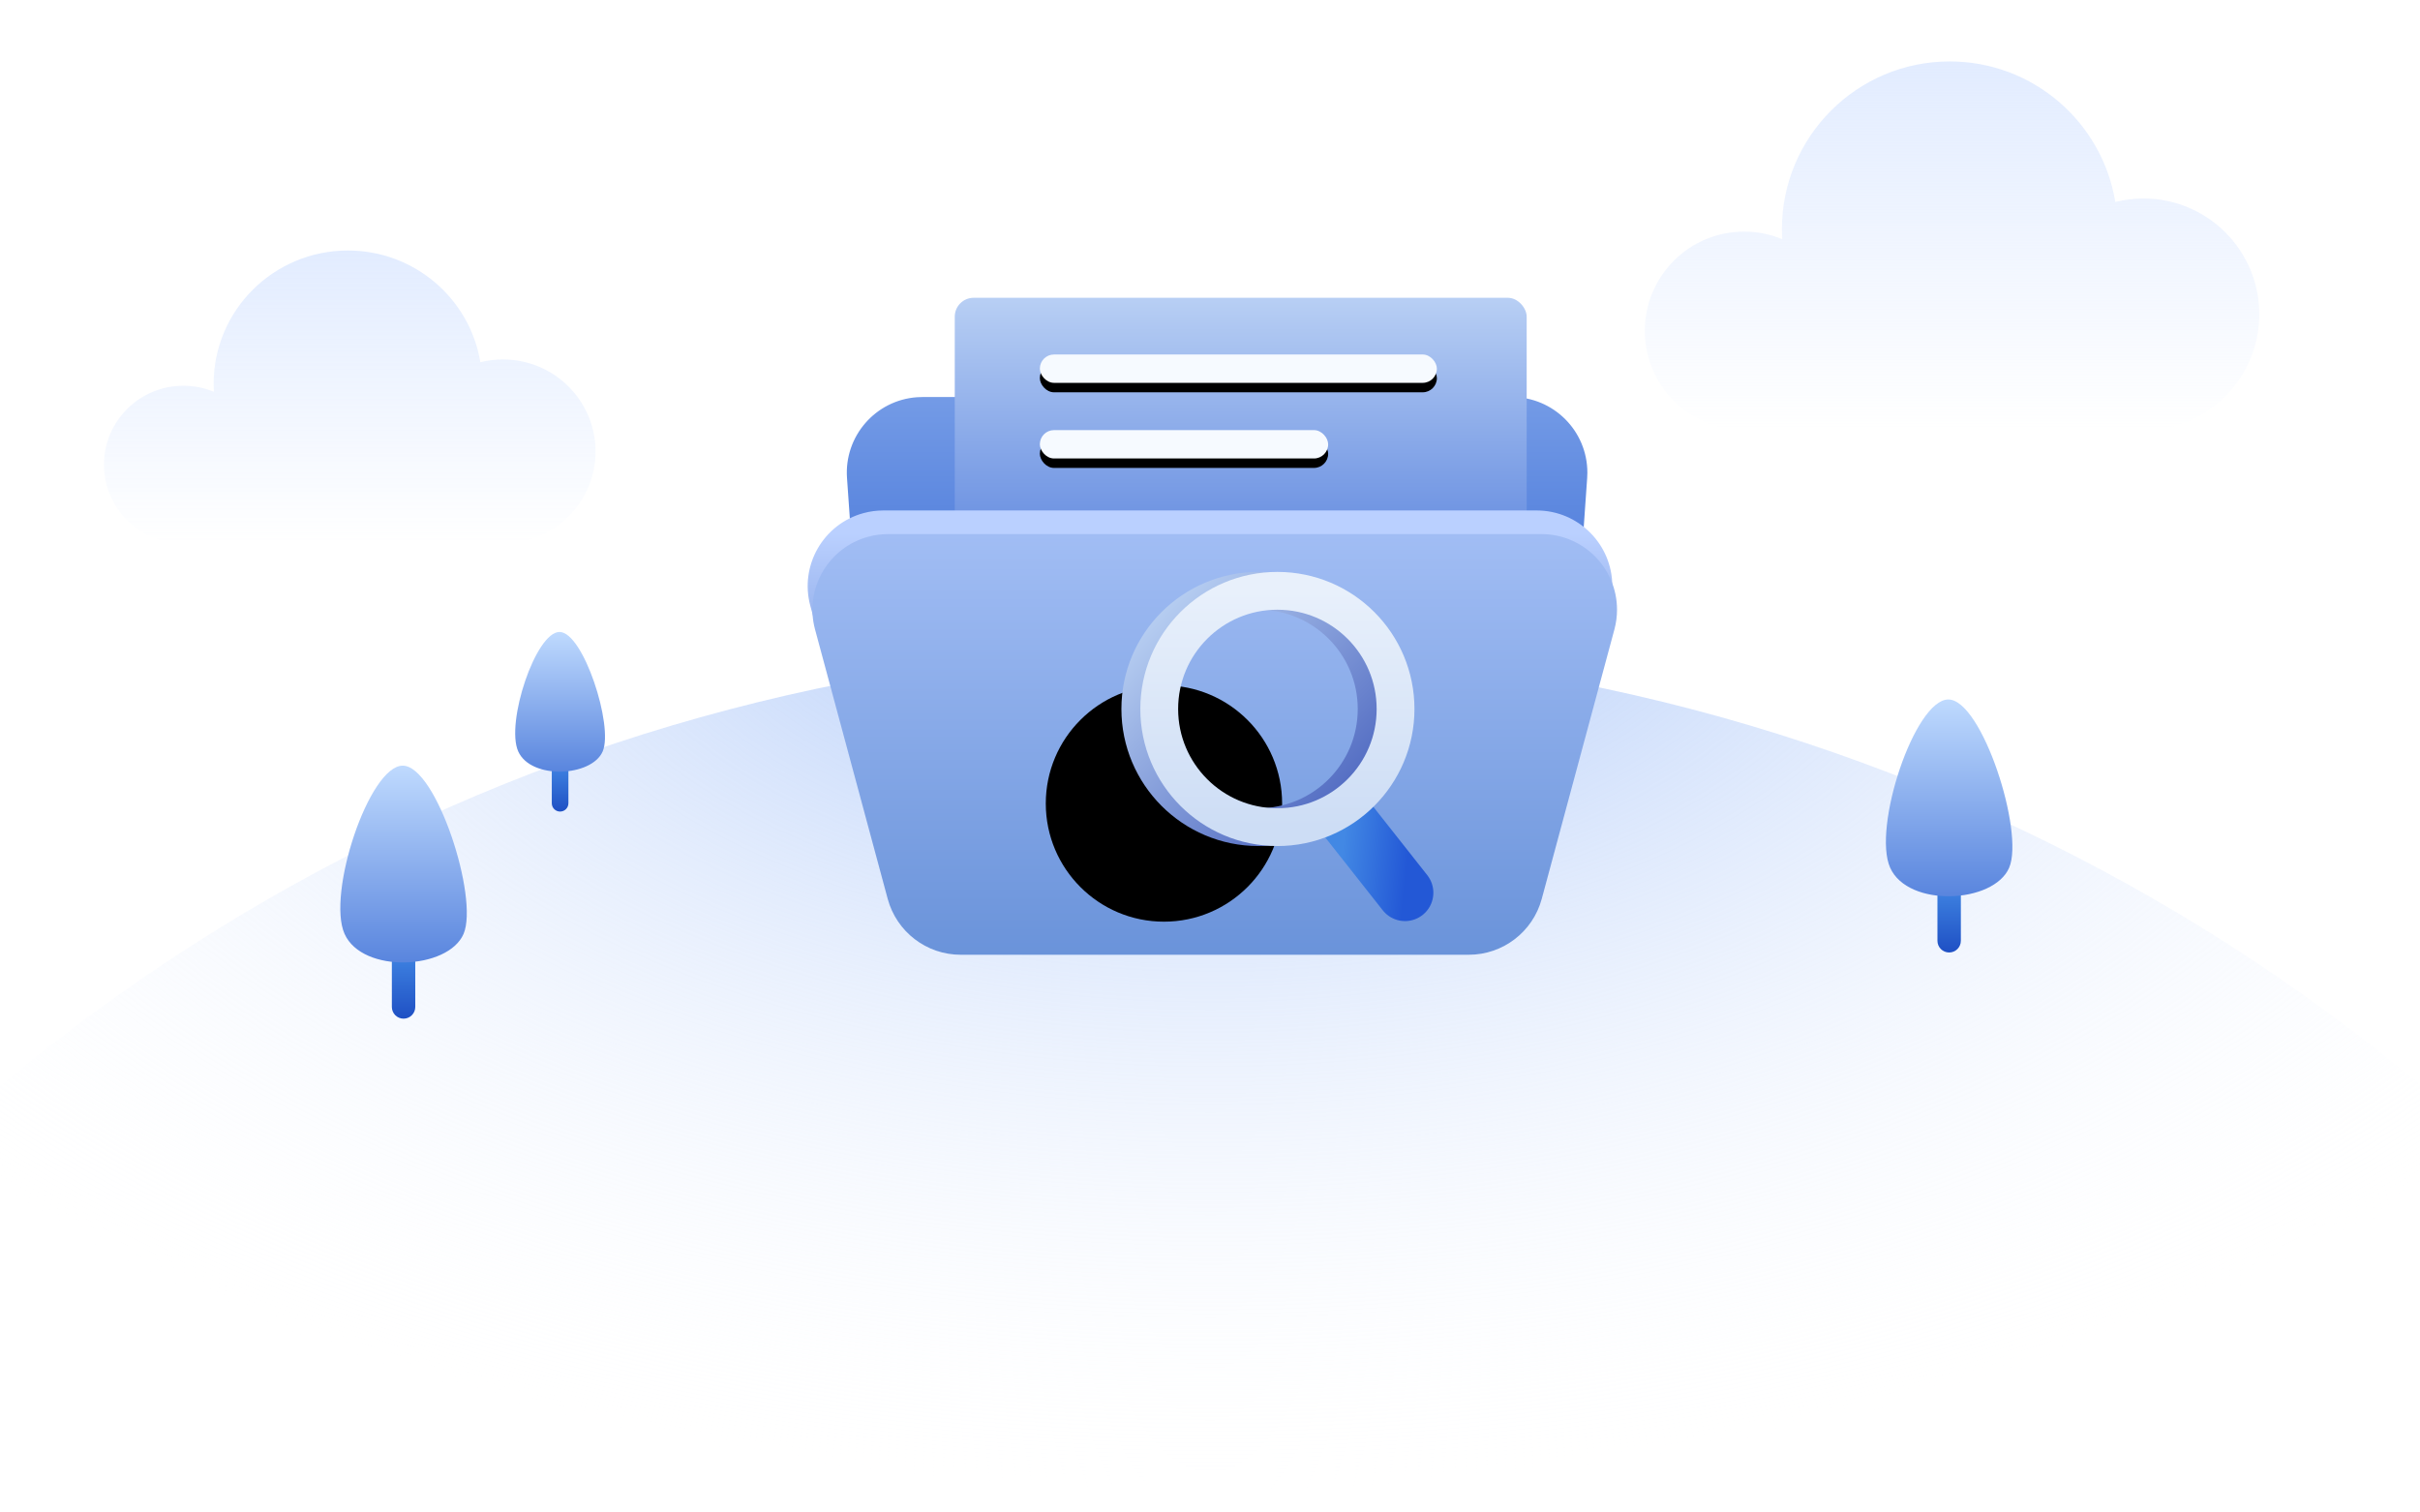 <?xml version="1.0" encoding="UTF-8"?>
<svg width="512px" height="320px" viewBox="0 0 512 320" version="1.1" xmlns="http://www.w3.org/2000/svg" xmlns:xlink="http://www.w3.org/1999/xlink">
    <title>空白页/无数据</title>
    <defs>
        <radialGradient cx="50%" cy="-13.751%" fx="50%" fy="-13.751%" r="119.117%" gradientTransform="translate(0.5,-0.138),scale(0.272,1),rotate(90),scale(1,1.744),translate(-0.5,0.138)" id="radialGradient-1">
            <stop stop-color="#A1C0F8" offset="0%"></stop>
            <stop stop-color="#FFFFFF" stop-opacity="0" offset="93.615%"></stop>
            <stop stop-color="#FFFFFF" stop-opacity="0" offset="100%"></stop>
        </radialGradient>
        <linearGradient x1="50%" y1="0%" x2="50%" y2="100%" id="linearGradient-2">
            <stop stop-color="#E2ECFF" offset="0%"></stop>
            <stop stop-color="#E2ECFF" stop-opacity="0" offset="100%"></stop>
        </linearGradient>
        <linearGradient x1="50%" y1="0%" x2="50%" y2="100%" id="linearGradient-3">
            <stop stop-color="#E2ECFF" offset="0%"></stop>
            <stop stop-color="#E2ECFF" stop-opacity="0" offset="100%"></stop>
        </linearGradient>
        <linearGradient x1="50%" y1="0%" x2="50%" y2="100%" id="linearGradient-4">
            <stop stop-color="#4288E4" offset="0%"></stop>
            <stop stop-color="#1F50C4" offset="100%"></stop>
        </linearGradient>
        <linearGradient x1="50%" y1="0%" x2="50%" y2="100%" id="linearGradient-5">
            <stop stop-color="#BFDAFE" offset="0%"></stop>
            <stop stop-color="#5380DC" offset="100%"></stop>
        </linearGradient>
        <linearGradient x1="50%" y1="0%" x2="50%" y2="100%" id="linearGradient-6">
            <stop stop-color="#4288E4" offset="0%"></stop>
            <stop stop-color="#1F50C4" offset="100%"></stop>
        </linearGradient>
        <linearGradient x1="50%" y1="0%" x2="50%" y2="100%" id="linearGradient-7">
            <stop stop-color="#BFDAFE" offset="0%"></stop>
            <stop stop-color="#5380DC" offset="100%"></stop>
        </linearGradient>
        <linearGradient x1="50%" y1="5.39%" x2="50%" y2="108.022%" id="linearGradient-8">
            <stop stop-color="#7AA0E8" offset="0%"></stop>
            <stop stop-color="#3769D4" offset="100%"></stop>
        </linearGradient>
        <linearGradient x1="50%" y1="0%" x2="50%" y2="100%" id="linearGradient-9">
            <stop stop-color="#B8CFF4" offset="0%"></stop>
            <stop stop-color="#658CE0" offset="100%"></stop>
        </linearGradient>
        <rect id="path-10" x="54" y="12" width="84" height="6" rx="3"></rect>
        <filter x="-15.5%" y="-183.3%" width="131.0%" height="533.3%" filterUnits="objectBoundingBox" id="filter-11">
            <feOffset dx="0" dy="2" in="SourceAlpha" result="shadowOffsetOuter1"></feOffset>
            <feGaussianBlur stdDeviation="4" in="shadowOffsetOuter1" result="shadowBlurOuter1"></feGaussianBlur>
            <feColorMatrix values="0 0 0 0 0   0 0 0 0 0   0 0 0 0 0  0 0 0 0.1 0" type="matrix" in="shadowBlurOuter1"></feColorMatrix>
        </filter>
        <rect id="path-12" x="54" y="28" width="61" height="6" rx="3"></rect>
        <filter x="-21.3%" y="-183.3%" width="142.6%" height="533.3%" filterUnits="objectBoundingBox" id="filter-13">
            <feOffset dx="0" dy="2" in="SourceAlpha" result="shadowOffsetOuter1"></feOffset>
            <feGaussianBlur stdDeviation="4" in="shadowOffsetOuter1" result="shadowBlurOuter1"></feGaussianBlur>
            <feColorMatrix values="0 0 0 0 0   0 0 0 0 0   0 0 0 0 0  0 0 0 0.1 0" type="matrix" in="shadowBlurOuter1"></feColorMatrix>
        </filter>
        <linearGradient x1="50%" y1="5.39%" x2="50%" y2="108.022%" id="linearGradient-14">
            <stop stop-color="#BAD0FF" offset="0%"></stop>
            <stop stop-color="#1745A7" offset="100%"></stop>
        </linearGradient>
        <linearGradient x1="50%" y1="0%" x2="50%" y2="100%" id="linearGradient-15">
            <stop stop-color="#A1BDF4" offset="0%"></stop>
            <stop stop-color="#6A93DA" offset="100%"></stop>
        </linearGradient>
        <linearGradient x1="0%" y1="0%" x2="100%" y2="100%" id="linearGradient-16">
            <stop stop-color="#C1D8F6" offset="0%"></stop>
            <stop stop-color="#415BBA" offset="100%"></stop>
        </linearGradient>
        <circle id="path-17" cx="25" cy="25" r="25"></circle>
        <filter x="-68.0%" y="-28.0%" width="196.0%" height="196.0%" filterUnits="objectBoundingBox" id="filter-18">
            <feMorphology radius="4" operator="dilate" in="SourceAlpha" result="shadowSpreadOuter1"></feMorphology>
            <feOffset dx="-10" dy="10" in="shadowSpreadOuter1" result="shadowOffsetOuter1"></feOffset>
            <feMorphology radius="4" operator="erode" in="SourceAlpha" result="shadowInner"></feMorphology>
            <feOffset dx="-10" dy="10" in="shadowInner" result="shadowInner"></feOffset>
            <feComposite in="shadowOffsetOuter1" in2="shadowInner" operator="out" result="shadowOffsetOuter1"></feComposite>
            <feGaussianBlur stdDeviation="5" in="shadowOffsetOuter1" result="shadowBlurOuter1"></feGaussianBlur>
            <feColorMatrix values="0 0 0 0 0   0 0 0 0 0   0 0 0 0 0  0 0 0 0.1 0" type="matrix" in="shadowBlurOuter1"></feColorMatrix>
        </filter>
        <linearGradient x1="-7.554%" y1="23.842%" x2="106.266%" y2="38.732%" id="linearGradient-19">
            <stop stop-color="#4288E4" offset="0%"></stop>
            <stop stop-color="#2358D6" offset="100%"></stop>
        </linearGradient>
        <path d="M43.957,48.614 L56,63.876" id="path-20"></path>
        <filter x="-186.2%" y="-120.7%" width="472.4%" height="393.9%" filterUnits="objectBoundingBox" id="filter-21">
            <feMorphology radius="6" operator="dilate" in="SourceAlpha" result="shadowSpreadOuter1"></feMorphology>
            <feOffset dx="0" dy="4" in="shadowSpreadOuter1" result="shadowOffsetOuter1"></feOffset>
            <feMorphology radius="6" operator="erode" in="SourceAlpha" result="shadowInner"></feMorphology>
            <feOffset dx="0" dy="4" in="shadowInner" result="shadowInner"></feOffset>
            <feComposite in="shadowOffsetOuter1" in2="shadowInner" operator="out" result="shadowOffsetOuter1"></feComposite>
            <feGaussianBlur stdDeviation="4" in="shadowOffsetOuter1" result="shadowBlurOuter1"></feGaussianBlur>
            <feColorMatrix values="0 0 0 0 0   0 0 0 0 0   0 0 0 0 0  0 0 0 0.2 0" type="matrix" in="shadowBlurOuter1"></feColorMatrix>
        </filter>
        <linearGradient x1="50%" y1="0%" x2="50%" y2="100%" id="linearGradient-22">
            <stop stop-color="#E8F0FB" offset="0%"></stop>
            <stop stop-color="#CDDDF5" offset="100%"></stop>
        </linearGradient>
    </defs>
    <g id="空白页/无数据" stroke="none" stroke-width="1" fill="none" fill-rule="evenodd">
        <g>
            <path d="M256.202,137 C397.125,137 521.027,209.875 592.278,319.995 L-79.874,319.995 C-8.623,209.875 115.279,137 256.202,137 Z" id="形状结合" fill="url(#radialGradient-1)"></path>
            <g id="cloud" transform="translate(22, 13)">
                <path d="M343,78 L343,77.62 C333.315,75.752 326,67.23 326,57 C326,45.402 335.402,36 347,36 C349.857,36 352.58,36.57 355.062,37.603 C355.021,36.908 355,36.206 355,35.5 C355,15.894 370.894,0 390.5,0 C408.142,0 422.779,12.869 425.534,29.733 C427.443,29.254 429.442,29 431.5,29 C445.031,29 456,39.969 456,53.5 C456,65.842 446.874,76.053 435.001,77.752 L435,78 L343,78 Z" id="形状结合" fill="url(#linearGradient-2)"></path>
                <path d="M13.6,102 L13.601,101.698 C5.852,100.213 0,93.44 0,85.308 C0,76.089 7.522,68.615 16.8,68.615 C19.086,68.615 21.265,69.069 23.251,69.89 C23.217,69.337 23.2,68.779 23.2,68.218 C23.2,52.634 35.915,40 51.6,40 C65.714,40 77.423,50.23 79.627,63.634 C81.155,63.253 82.754,63.051 84.4,63.051 C95.225,63.051 104,71.77 104,82.526 C104,92.336 96.699,100.453 87.2,101.803 L87.2,102 L13.6,102 Z" id="形状结合备份" fill="url(#linearGradient-3)"></path>
            </g>
            <g id="编组" transform="translate(66, 133)">
                <g id="tree" transform="translate(43, 0)">
                    <path d="M9.5,28.148 C10.472,28.148 11.259,28.936 11.259,29.907 L11.259,36.944 C11.259,37.916 10.472,38.704 9.5,38.704 C8.528,38.704 7.741,37.916 7.741,36.944 L7.741,29.907 C7.741,28.936 8.528,28.148 9.5,28.148 Z" id="矩形" fill="url(#linearGradient-4)"></path>
                    <path d="M9.377,0.704 C14.422,0.704 20.831,20.593 18.51,25.978 C16.189,31.363 3.342,32 0.641,25.978 C-2.059,19.956 4.331,0.704 9.377,0.704 Z" id="矩形" fill="url(#linearGradient-5)"></path>
                </g>
                <g id="tree" transform="translate(333, 14)">
                    <path d="M13.382,39.65 C14.751,39.65 15.86,40.759 15.86,42.128 L15.86,52.041 C15.86,53.409 14.751,54.519 13.382,54.519 C12.013,54.519 10.904,53.409 10.904,52.041 L10.904,42.128 C10.904,40.759 12.013,39.65 13.382,39.65 Z" id="矩形" fill="url(#linearGradient-6)"></path>
                    <path d="M13.208,0.991 C20.315,0.991 29.343,29.007 26.074,36.593 C22.805,44.179 4.707,45.076 0.903,36.593 C-2.901,28.11 6.101,0.991 13.208,0.991 Z" id="矩形" fill="url(#linearGradient-7)"></path>
                </g>
                <g id="tree备份" transform="translate(6, 28)">
                    <path d="M13.382,39.65 C14.751,39.65 15.86,40.759 15.86,42.128 L15.86,52.041 C15.86,53.409 14.751,54.519 13.382,54.519 C12.013,54.519 10.904,53.409 10.904,52.041 L10.904,42.128 C10.904,40.759 12.013,39.65 13.382,39.65 Z" id="矩形" fill="url(#linearGradient-6)"></path>
                    <path d="M13.208,0.991 C20.315,0.991 29.343,29.007 26.074,36.593 C22.805,44.179 4.707,45.076 0.903,36.593 C-2.901,28.11 6.101,0.991 13.208,0.991 Z" id="矩形" fill="url(#linearGradient-7)"></path>
                </g>
            </g>
            <g id="编组-2" transform="translate(166, 63)">
                <g id="编组-9">
                    <path d="M148.584,11 C150.793,11 152.584,12.791 152.584,15 C152.584,15.399 152.525,15.795 152.407,16.176 L150.922,21 L153.838,21 C162.674,21 169.838,28.163 169.838,37 C169.838,37.374 169.825,37.747 169.799,38.12 L168.044,63.12 C167.456,71.501 160.485,78 152.083,78 L30.917,78 C22.515,78 15.544,71.501 14.956,63.12 L13.201,38.12 C12.583,29.305 19.227,21.658 28.042,21.039 C28.415,21.013 28.788,21 29.162,21 L99.922,21 L102.131,13.824 C102.648,12.145 104.198,11 105.954,11 L148.584,11 Z" id="形状结合" fill="url(#linearGradient-8)"></path>
                    <rect id="矩形" fill="url(#linearGradient-9)" x="36" y="0" width="121" height="53" rx="4"></rect>
                    <g id="矩形">
                        <use fill="black" fill-opacity="1" filter="url(#filter-11)" xlink:href="#path-10"></use>
                        <use fill="#F6FAFF" fill-rule="evenodd" xlink:href="#path-10"></use>
                    </g>
                    <g id="矩形备份">
                        <use fill="black" fill-opacity="1" filter="url(#filter-13)" xlink:href="#path-12"></use>
                        <use fill="#F6FAFF" fill-rule="evenodd" xlink:href="#path-12"></use>
                    </g>
                    <path d="M20.886,45 L159.114,45 C167.95,45 175.114,52.163 175.114,61 C175.114,62.407 174.928,63.807 174.562,65.166 L159.191,122.166 C157.308,129.149 150.975,134 143.743,134 L36.257,134 C29.025,134 22.692,129.149 20.809,122.166 L5.438,65.166 C3.137,56.634 8.189,47.853 16.72,45.552 C18.079,45.186 19.479,45 20.886,45 Z" id="矩形" fill="url(#linearGradient-14)"></path>
                    <path d="M21.886,50 L160.114,50 C168.95,50 176.114,57.163 176.114,66 C176.114,67.407 175.928,68.807 175.562,70.166 L160.191,127.166 C158.308,134.149 151.975,139 144.743,139 L37.257,139 C30.025,139 23.692,134.149 21.809,127.166 L6.438,70.166 C4.137,61.634 9.189,52.853 17.72,50.552 C19.079,50.186 20.479,50 21.886,50 Z" id="矩形" fill="url(#linearGradient-15)"></path>
                </g>
                <g id="编组-8" transform="translate(75.258, 62)">
                    <g id="椭圆形">
                        <use fill="black" fill-opacity="1" filter="url(#filter-18)" xlink:href="#path-17"></use>
                        <use stroke="url(#linearGradient-16)" stroke-width="8" xlink:href="#path-17"></use>
                    </g>
                    <g id="路径-3" stroke-linecap="round">
                        <use fill="black" fill-opacity="1" filter="url(#filter-21)" xlink:href="#path-20"></use>
                        <use stroke="url(#linearGradient-19)" stroke-width="12" xlink:href="#path-20"></use>
                    </g>
                    <circle id="椭圆形" stroke="url(#linearGradient-22)" stroke-width="8" cx="29" cy="25" r="25"></circle>
                </g>
            </g>
        </g>
    </g>
</svg>